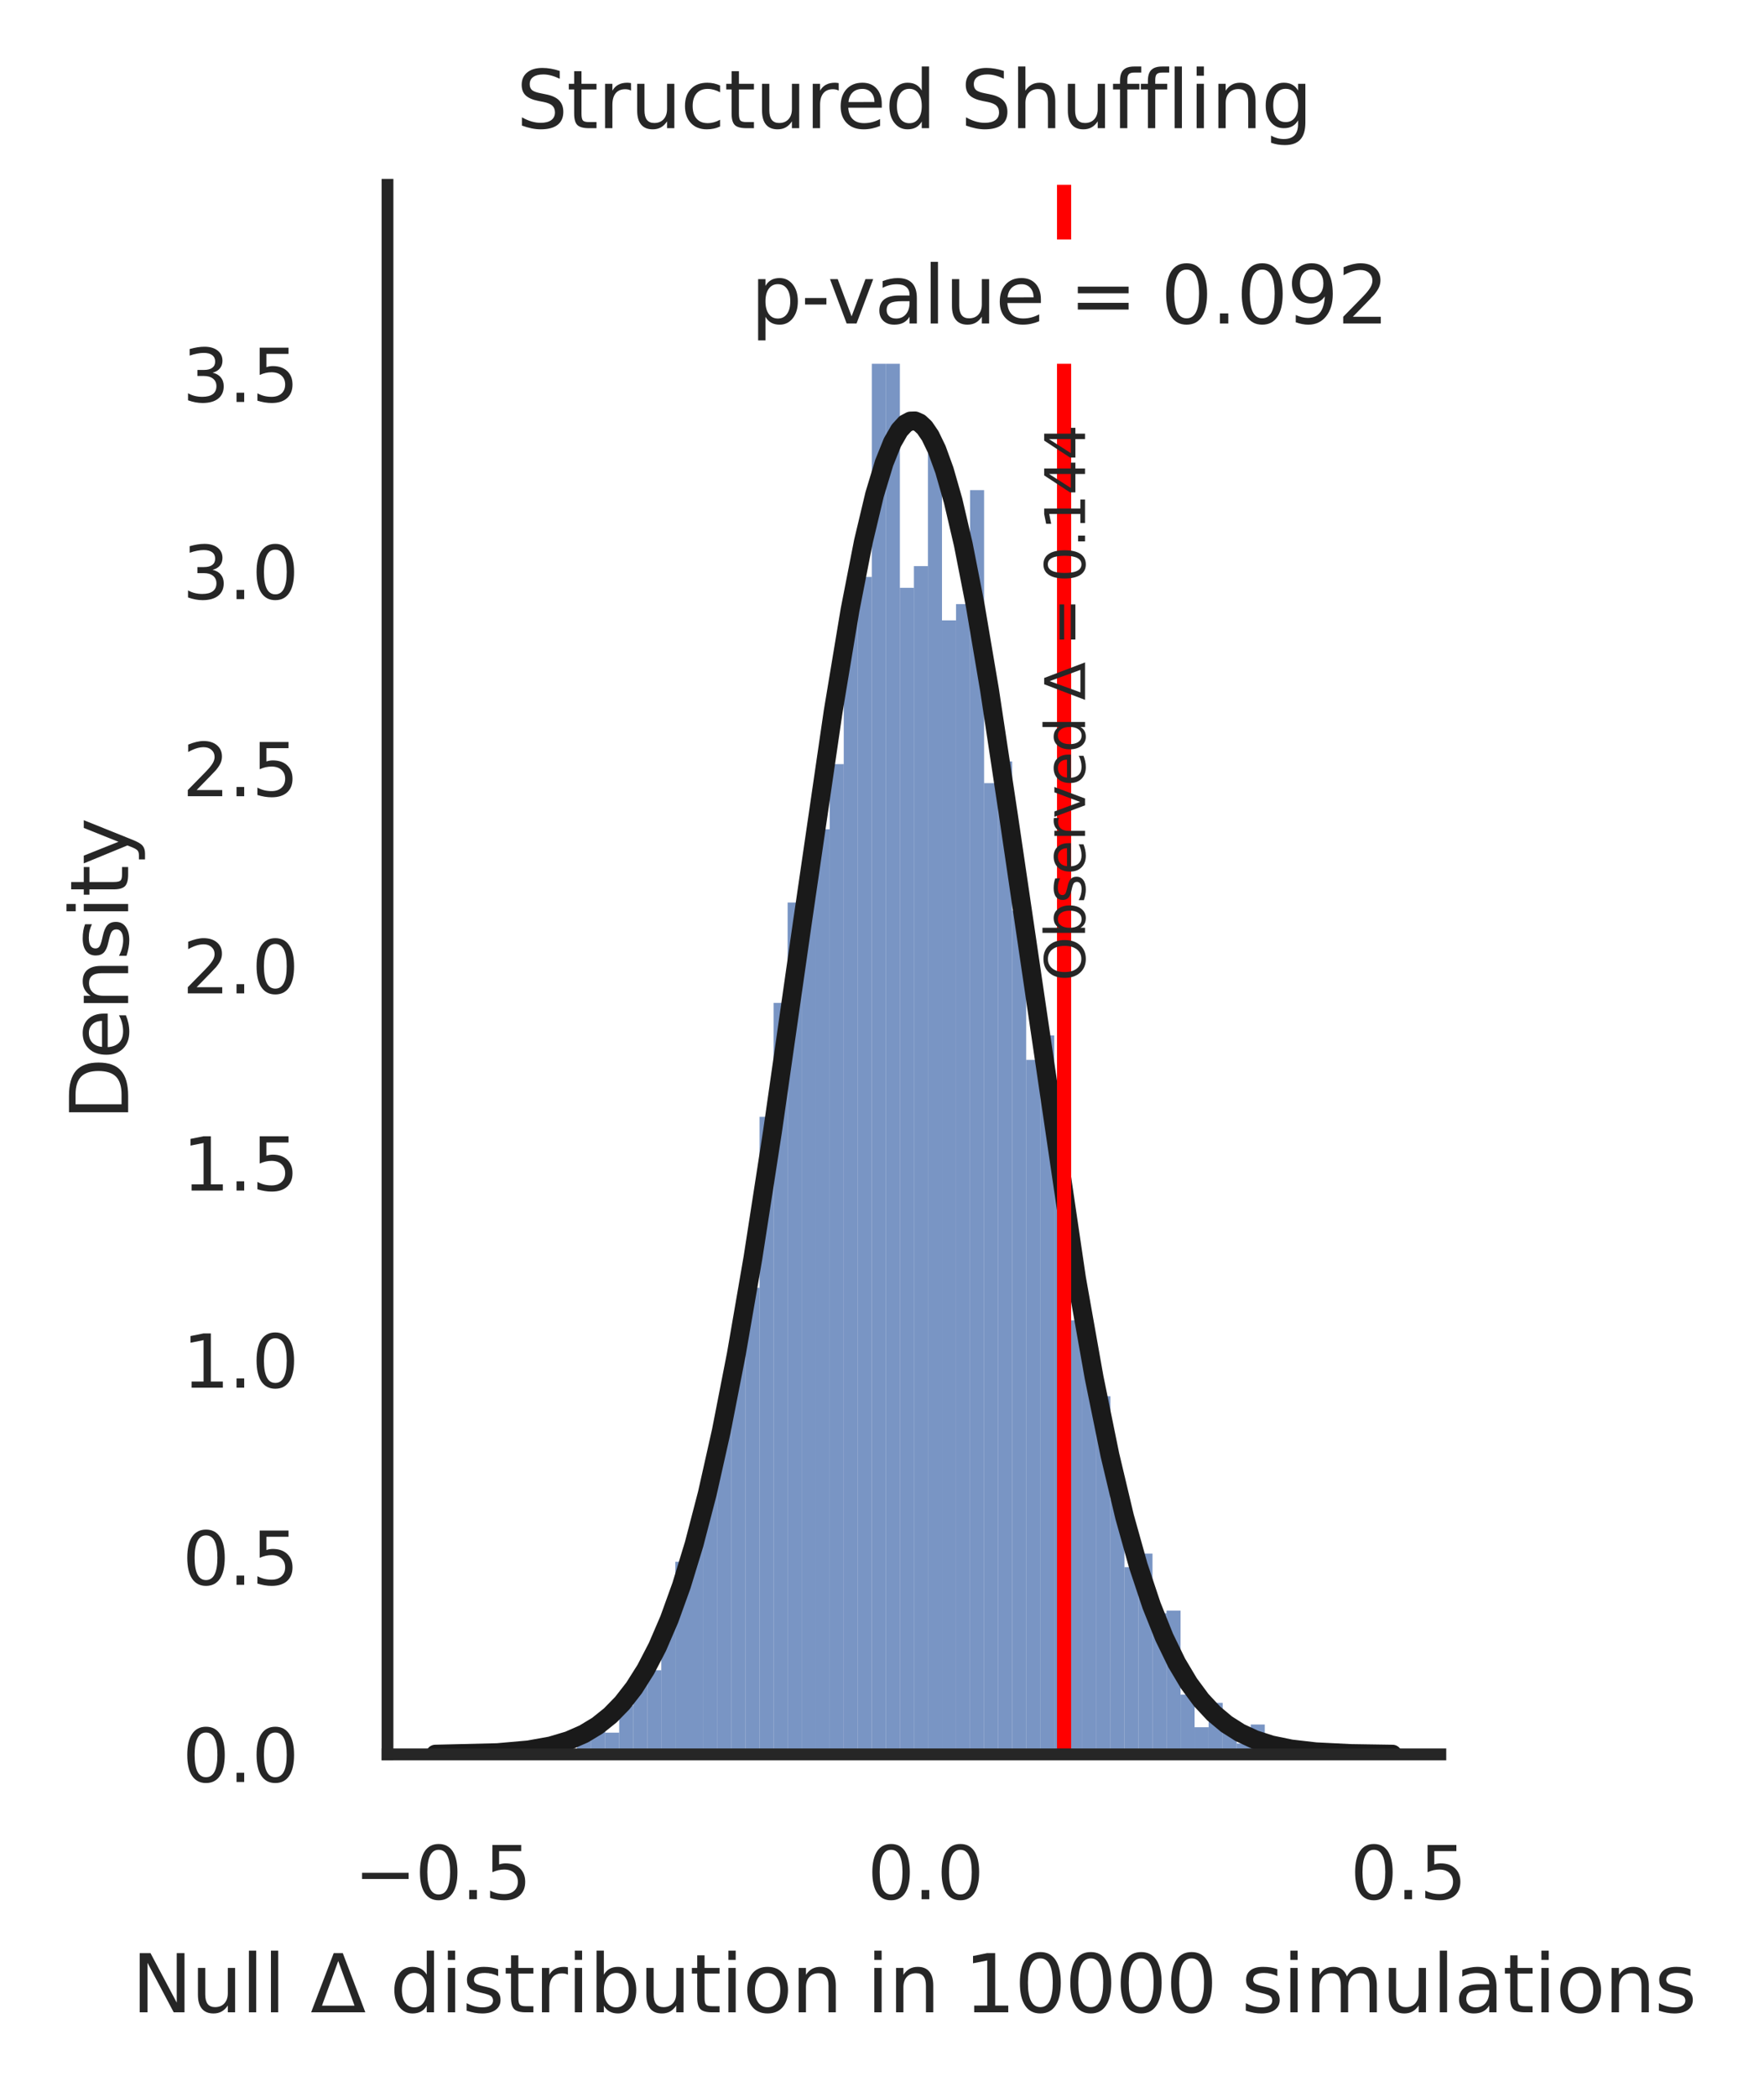<?xml version="1.0" encoding="utf-8" standalone="no"?>
<!DOCTYPE svg PUBLIC "-//W3C//DTD SVG 1.1//EN"
  "http://www.w3.org/Graphics/SVG/1.1/DTD/svg11.dtd">
<svg xmlns:xlink="http://www.w3.org/1999/xlink" width="186.983pt" height="222.184pt" viewBox="0 0 186.983 222.184" xmlns="http://www.w3.org/2000/svg" version="1.1">
 <defs>
  <style type="text/css">*{stroke-linejoin: round; stroke-linecap: butt}</style>
 </defs>
 <g id="figure_1">
  <g id="patch_1">
   <path d="M 0 222.184 
L 186.983 222.184 
L 186.983 0 
L 0 0 
z
" style="fill: #ffffff"/>
  </g>
  <g id="axes_1">
   <g id="patch_2">
    <path d="M 41.075 185.903 
L 152.675 185.903 
L 152.675 19.583 
L 41.075 19.583 
z
" style="fill: #ffffff"/>
   </g>
   <g id="matplotlib.axis_1">
    <g id="xtick_1">
     <g id="text_1">
      <!-- −0.5 -->
      <g style="fill: #262626" transform="translate(37.544 201.253)scale(0.077 -0.077)">
       <defs>
        <path id="DejaVuSans-2212" d="M 678 2272 
L 4684 2272 
L 4684 1741 
L 678 1741 
L 678 2272 
z
" transform="scale(0.016)"/>
        <path id="DejaVuSans-30" d="M 2034 4250 
Q 1547 4250 1301 3770 
Q 1056 3291 1056 2328 
Q 1056 1369 1301 889 
Q 1547 409 2034 409 
Q 2525 409 2770 889 
Q 3016 1369 3016 2328 
Q 3016 3291 2770 3770 
Q 2525 4250 2034 4250 
z
M 2034 4750 
Q 2819 4750 3233 4129 
Q 3647 3509 3647 2328 
Q 3647 1150 3233 529 
Q 2819 -91 2034 -91 
Q 1250 -91 836 529 
Q 422 1150 422 2328 
Q 422 3509 836 4129 
Q 1250 4750 2034 4750 
z
" transform="scale(0.016)"/>
        <path id="DejaVuSans-2e" d="M 684 794 
L 1344 794 
L 1344 0 
L 684 0 
L 684 794 
z
" transform="scale(0.016)"/>
        <path id="DejaVuSans-35" d="M 691 4666 
L 3169 4666 
L 3169 4134 
L 1269 4134 
L 1269 2991 
Q 1406 3038 1543 3061 
Q 1681 3084 1819 3084 
Q 2600 3084 3056 2656 
Q 3513 2228 3513 1497 
Q 3513 744 3044 326 
Q 2575 -91 1722 -91 
Q 1428 -91 1123 -41 
Q 819 9 494 109 
L 494 744 
Q 775 591 1075 516 
Q 1375 441 1709 441 
Q 2250 441 2565 725 
Q 2881 1009 2881 1497 
Q 2881 1984 2565 2268 
Q 2250 2553 1709 2553 
Q 1456 2553 1204 2497 
Q 953 2441 691 2322 
L 691 4666 
z
" transform="scale(0.016)"/>
       </defs>
       <use xlink:href="#DejaVuSans-2212"/>
       <use xlink:href="#DejaVuSans-30" x="83.789"/>
       <use xlink:href="#DejaVuSans-2e" x="147.412"/>
       <use xlink:href="#DejaVuSans-35" x="179.199"/>
      </g>
     </g>
    </g>
    <g id="xtick_2">
     <g id="text_2">
      <!-- 0.0 -->
      <g style="fill: #262626" transform="translate(91.947 201.253)scale(0.077 -0.077)">
       <use xlink:href="#DejaVuSans-30"/>
       <use xlink:href="#DejaVuSans-2e" x="63.623"/>
       <use xlink:href="#DejaVuSans-30" x="95.41"/>
      </g>
     </g>
    </g>
    <g id="xtick_3">
     <g id="text_3">
      <!-- 0.5 -->
      <g style="fill: #262626" transform="translate(143.124 201.253)scale(0.077 -0.077)">
       <use xlink:href="#DejaVuSans-30"/>
       <use xlink:href="#DejaVuSans-2e" x="63.623"/>
       <use xlink:href="#DejaVuSans-35" x="95.41"/>
      </g>
     </g>
    </g>
    <g id="text_4">
     <!-- Null $\Delta$ distribution in 10000 simulations -->
     <g style="fill: #262626" transform="translate(13.967 213.238)scale(0.084 -0.084)">
      <defs>
       <path id="DejaVuSans-4e" d="M 628 4666 
L 1478 4666 
L 3547 763 
L 3547 4666 
L 4159 4666 
L 4159 0 
L 3309 0 
L 1241 3903 
L 1241 0 
L 628 0 
L 628 4666 
z
" transform="scale(0.016)"/>
       <path id="DejaVuSans-75" d="M 544 1381 
L 544 3500 
L 1119 3500 
L 1119 1403 
Q 1119 906 1312 657 
Q 1506 409 1894 409 
Q 2359 409 2629 706 
Q 2900 1003 2900 1516 
L 2900 3500 
L 3475 3500 
L 3475 0 
L 2900 0 
L 2900 538 
Q 2691 219 2414 64 
Q 2138 -91 1772 -91 
Q 1169 -91 856 284 
Q 544 659 544 1381 
z
M 1991 3584 
L 1991 3584 
z
" transform="scale(0.016)"/>
       <path id="DejaVuSans-6c" d="M 603 4863 
L 1178 4863 
L 1178 0 
L 603 0 
L 603 4863 
z
" transform="scale(0.016)"/>
       <path id="DejaVuSans-20" transform="scale(0.016)"/>
       <path id="DejaVuSans-394" d="M 2188 4044 
L 906 525 
L 3472 525 
L 2188 4044 
z
M 50 0 
L 1831 4666 
L 2547 4666 
L 4325 0 
L 50 0 
z
" transform="scale(0.016)"/>
       <path id="DejaVuSans-64" d="M 2906 2969 
L 2906 4863 
L 3481 4863 
L 3481 0 
L 2906 0 
L 2906 525 
Q 2725 213 2448 61 
Q 2172 -91 1784 -91 
Q 1150 -91 751 415 
Q 353 922 353 1747 
Q 353 2572 751 3078 
Q 1150 3584 1784 3584 
Q 2172 3584 2448 3432 
Q 2725 3281 2906 2969 
z
M 947 1747 
Q 947 1113 1208 752 
Q 1469 391 1925 391 
Q 2381 391 2643 752 
Q 2906 1113 2906 1747 
Q 2906 2381 2643 2742 
Q 2381 3103 1925 3103 
Q 1469 3103 1208 2742 
Q 947 2381 947 1747 
z
" transform="scale(0.016)"/>
       <path id="DejaVuSans-69" d="M 603 3500 
L 1178 3500 
L 1178 0 
L 603 0 
L 603 3500 
z
M 603 4863 
L 1178 4863 
L 1178 4134 
L 603 4134 
L 603 4863 
z
" transform="scale(0.016)"/>
       <path id="DejaVuSans-73" d="M 2834 3397 
L 2834 2853 
Q 2591 2978 2328 3040 
Q 2066 3103 1784 3103 
Q 1356 3103 1142 2972 
Q 928 2841 928 2578 
Q 928 2378 1081 2264 
Q 1234 2150 1697 2047 
L 1894 2003 
Q 2506 1872 2764 1633 
Q 3022 1394 3022 966 
Q 3022 478 2636 193 
Q 2250 -91 1575 -91 
Q 1294 -91 989 -36 
Q 684 19 347 128 
L 347 722 
Q 666 556 975 473 
Q 1284 391 1588 391 
Q 1994 391 2212 530 
Q 2431 669 2431 922 
Q 2431 1156 2273 1281 
Q 2116 1406 1581 1522 
L 1381 1569 
Q 847 1681 609 1914 
Q 372 2147 372 2553 
Q 372 3047 722 3315 
Q 1072 3584 1716 3584 
Q 2034 3584 2315 3537 
Q 2597 3491 2834 3397 
z
" transform="scale(0.016)"/>
       <path id="DejaVuSans-74" d="M 1172 4494 
L 1172 3500 
L 2356 3500 
L 2356 3053 
L 1172 3053 
L 1172 1153 
Q 1172 725 1289 603 
Q 1406 481 1766 481 
L 2356 481 
L 2356 0 
L 1766 0 
Q 1100 0 847 248 
Q 594 497 594 1153 
L 594 3053 
L 172 3053 
L 172 3500 
L 594 3500 
L 594 4494 
L 1172 4494 
z
" transform="scale(0.016)"/>
       <path id="DejaVuSans-72" d="M 2631 2963 
Q 2534 3019 2420 3045 
Q 2306 3072 2169 3072 
Q 1681 3072 1420 2755 
Q 1159 2438 1159 1844 
L 1159 0 
L 581 0 
L 581 3500 
L 1159 3500 
L 1159 2956 
Q 1341 3275 1631 3429 
Q 1922 3584 2338 3584 
Q 2397 3584 2469 3576 
Q 2541 3569 2628 3553 
L 2631 2963 
z
" transform="scale(0.016)"/>
       <path id="DejaVuSans-62" d="M 3116 1747 
Q 3116 2381 2855 2742 
Q 2594 3103 2138 3103 
Q 1681 3103 1420 2742 
Q 1159 2381 1159 1747 
Q 1159 1113 1420 752 
Q 1681 391 2138 391 
Q 2594 391 2855 752 
Q 3116 1113 3116 1747 
z
M 1159 2969 
Q 1341 3281 1617 3432 
Q 1894 3584 2278 3584 
Q 2916 3584 3314 3078 
Q 3713 2572 3713 1747 
Q 3713 922 3314 415 
Q 2916 -91 2278 -91 
Q 1894 -91 1617 61 
Q 1341 213 1159 525 
L 1159 0 
L 581 0 
L 581 4863 
L 1159 4863 
L 1159 2969 
z
" transform="scale(0.016)"/>
       <path id="DejaVuSans-6f" d="M 1959 3097 
Q 1497 3097 1228 2736 
Q 959 2375 959 1747 
Q 959 1119 1226 758 
Q 1494 397 1959 397 
Q 2419 397 2687 759 
Q 2956 1122 2956 1747 
Q 2956 2369 2687 2733 
Q 2419 3097 1959 3097 
z
M 1959 3584 
Q 2709 3584 3137 3096 
Q 3566 2609 3566 1747 
Q 3566 888 3137 398 
Q 2709 -91 1959 -91 
Q 1206 -91 779 398 
Q 353 888 353 1747 
Q 353 2609 779 3096 
Q 1206 3584 1959 3584 
z
" transform="scale(0.016)"/>
       <path id="DejaVuSans-6e" d="M 3513 2113 
L 3513 0 
L 2938 0 
L 2938 2094 
Q 2938 2591 2744 2837 
Q 2550 3084 2163 3084 
Q 1697 3084 1428 2787 
Q 1159 2491 1159 1978 
L 1159 0 
L 581 0 
L 581 3500 
L 1159 3500 
L 1159 2956 
Q 1366 3272 1645 3428 
Q 1925 3584 2291 3584 
Q 2894 3584 3203 3211 
Q 3513 2838 3513 2113 
z
" transform="scale(0.016)"/>
       <path id="DejaVuSans-31" d="M 794 531 
L 1825 531 
L 1825 4091 
L 703 3866 
L 703 4441 
L 1819 4666 
L 2450 4666 
L 2450 531 
L 3481 531 
L 3481 0 
L 794 0 
L 794 531 
z
" transform="scale(0.016)"/>
       <path id="DejaVuSans-6d" d="M 3328 2828 
Q 3544 3216 3844 3400 
Q 4144 3584 4550 3584 
Q 5097 3584 5394 3201 
Q 5691 2819 5691 2113 
L 5691 0 
L 5113 0 
L 5113 2094 
Q 5113 2597 4934 2840 
Q 4756 3084 4391 3084 
Q 3944 3084 3684 2787 
Q 3425 2491 3425 1978 
L 3425 0 
L 2847 0 
L 2847 2094 
Q 2847 2600 2669 2842 
Q 2491 3084 2119 3084 
Q 1678 3084 1418 2786 
Q 1159 2488 1159 1978 
L 1159 0 
L 581 0 
L 581 3500 
L 1159 3500 
L 1159 2956 
Q 1356 3278 1631 3431 
Q 1906 3584 2284 3584 
Q 2666 3584 2933 3390 
Q 3200 3197 3328 2828 
z
" transform="scale(0.016)"/>
       <path id="DejaVuSans-61" d="M 2194 1759 
Q 1497 1759 1228 1600 
Q 959 1441 959 1056 
Q 959 750 1161 570 
Q 1363 391 1709 391 
Q 2188 391 2477 730 
Q 2766 1069 2766 1631 
L 2766 1759 
L 2194 1759 
z
M 3341 1997 
L 3341 0 
L 2766 0 
L 2766 531 
Q 2569 213 2275 61 
Q 1981 -91 1556 -91 
Q 1019 -91 701 211 
Q 384 513 384 1019 
Q 384 1609 779 1909 
Q 1175 2209 1959 2209 
L 2766 2209 
L 2766 2266 
Q 2766 2663 2505 2880 
Q 2244 3097 1772 3097 
Q 1472 3097 1187 3025 
Q 903 2953 641 2809 
L 641 3341 
Q 956 3463 1253 3523 
Q 1550 3584 1831 3584 
Q 2591 3584 2966 3190 
Q 3341 2797 3341 1997 
z
" transform="scale(0.016)"/>
      </defs>
      <use xlink:href="#DejaVuSans-4e" transform="translate(0 0.016)"/>
      <use xlink:href="#DejaVuSans-75" transform="translate(74.805 0.016)"/>
      <use xlink:href="#DejaVuSans-6c" transform="translate(138.184 0.016)"/>
      <use xlink:href="#DejaVuSans-6c" transform="translate(165.967 0.016)"/>
      <use xlink:href="#DejaVuSans-20" transform="translate(193.75 0.016)"/>
      <use xlink:href="#DejaVuSans-394" transform="translate(225.537 0.016)"/>
      <use xlink:href="#DejaVuSans-20" transform="translate(293.945 0.016)"/>
      <use xlink:href="#DejaVuSans-64" transform="translate(325.732 0.016)"/>
      <use xlink:href="#DejaVuSans-69" transform="translate(389.209 0.016)"/>
      <use xlink:href="#DejaVuSans-73" transform="translate(416.992 0.016)"/>
      <use xlink:href="#DejaVuSans-74" transform="translate(469.092 0.016)"/>
      <use xlink:href="#DejaVuSans-72" transform="translate(508.301 0.016)"/>
      <use xlink:href="#DejaVuSans-69" transform="translate(549.414 0.016)"/>
      <use xlink:href="#DejaVuSans-62" transform="translate(577.197 0.016)"/>
      <use xlink:href="#DejaVuSans-75" transform="translate(640.674 0.016)"/>
      <use xlink:href="#DejaVuSans-74" transform="translate(704.053 0.016)"/>
      <use xlink:href="#DejaVuSans-69" transform="translate(743.262 0.016)"/>
      <use xlink:href="#DejaVuSans-6f" transform="translate(771.045 0.016)"/>
      <use xlink:href="#DejaVuSans-6e" transform="translate(832.227 0.016)"/>
      <use xlink:href="#DejaVuSans-20" transform="translate(895.605 0.016)"/>
      <use xlink:href="#DejaVuSans-69" transform="translate(927.393 0.016)"/>
      <use xlink:href="#DejaVuSans-6e" transform="translate(955.176 0.016)"/>
      <use xlink:href="#DejaVuSans-20" transform="translate(1018.555 0.016)"/>
      <use xlink:href="#DejaVuSans-31" transform="translate(1050.342 0.016)"/>
      <use xlink:href="#DejaVuSans-30" transform="translate(1113.965 0.016)"/>
      <use xlink:href="#DejaVuSans-30" transform="translate(1177.588 0.016)"/>
      <use xlink:href="#DejaVuSans-30" transform="translate(1241.211 0.016)"/>
      <use xlink:href="#DejaVuSans-30" transform="translate(1304.834 0.016)"/>
      <use xlink:href="#DejaVuSans-20" transform="translate(1368.457 0.016)"/>
      <use xlink:href="#DejaVuSans-73" transform="translate(1400.244 0.016)"/>
      <use xlink:href="#DejaVuSans-69" transform="translate(1452.344 0.016)"/>
      <use xlink:href="#DejaVuSans-6d" transform="translate(1480.127 0.016)"/>
      <use xlink:href="#DejaVuSans-75" transform="translate(1577.539 0.016)"/>
      <use xlink:href="#DejaVuSans-6c" transform="translate(1640.918 0.016)"/>
      <use xlink:href="#DejaVuSans-61" transform="translate(1668.701 0.016)"/>
      <use xlink:href="#DejaVuSans-74" transform="translate(1729.98 0.016)"/>
      <use xlink:href="#DejaVuSans-69" transform="translate(1769.189 0.016)"/>
      <use xlink:href="#DejaVuSans-6f" transform="translate(1796.973 0.016)"/>
      <use xlink:href="#DejaVuSans-6e" transform="translate(1858.154 0.016)"/>
      <use xlink:href="#DejaVuSans-73" transform="translate(1921.533 0.016)"/>
     </g>
    </g>
   </g>
   <g id="matplotlib.axis_2">
    <g id="ytick_1">
     <g id="text_5">
      <!-- 0.0 -->
      <g style="fill: #262626" transform="translate(19.33 188.828)scale(0.077 -0.077)">
       <use xlink:href="#DejaVuSans-30"/>
       <use xlink:href="#DejaVuSans-2e" x="63.623"/>
       <use xlink:href="#DejaVuSans-30" x="95.41"/>
      </g>
     </g>
    </g>
    <g id="ytick_2">
     <g id="text_6">
      <!-- 0.5 -->
      <g style="fill: #262626" transform="translate(19.33 167.937)scale(0.077 -0.077)">
       <use xlink:href="#DejaVuSans-30"/>
       <use xlink:href="#DejaVuSans-2e" x="63.623"/>
       <use xlink:href="#DejaVuSans-35" x="95.41"/>
      </g>
     </g>
    </g>
    <g id="ytick_3">
     <g id="text_7">
      <!-- 1.0 -->
      <g style="fill: #262626" transform="translate(19.33 147.047)scale(0.077 -0.077)">
       <use xlink:href="#DejaVuSans-31"/>
       <use xlink:href="#DejaVuSans-2e" x="63.623"/>
       <use xlink:href="#DejaVuSans-30" x="95.41"/>
      </g>
     </g>
    </g>
    <g id="ytick_4">
     <g id="text_8">
      <!-- 1.5 -->
      <g style="fill: #262626" transform="translate(19.33 126.156)scale(0.077 -0.077)">
       <use xlink:href="#DejaVuSans-31"/>
       <use xlink:href="#DejaVuSans-2e" x="63.623"/>
       <use xlink:href="#DejaVuSans-35" x="95.41"/>
      </g>
     </g>
    </g>
    <g id="ytick_5">
     <g id="text_9">
      <!-- 2.0 -->
      <g style="fill: #262626" transform="translate(19.33 105.265)scale(0.077 -0.077)">
       <defs>
        <path id="DejaVuSans-32" d="M 1228 531 
L 3431 531 
L 3431 0 
L 469 0 
L 469 531 
Q 828 903 1448 1529 
Q 2069 2156 2228 2338 
Q 2531 2678 2651 2914 
Q 2772 3150 2772 3378 
Q 2772 3750 2511 3984 
Q 2250 4219 1831 4219 
Q 1534 4219 1204 4116 
Q 875 4013 500 3803 
L 500 4441 
Q 881 4594 1212 4672 
Q 1544 4750 1819 4750 
Q 2544 4750 2975 4387 
Q 3406 4025 3406 3419 
Q 3406 3131 3298 2873 
Q 3191 2616 2906 2266 
Q 2828 2175 2409 1742 
Q 1991 1309 1228 531 
z
" transform="scale(0.016)"/>
       </defs>
       <use xlink:href="#DejaVuSans-32"/>
       <use xlink:href="#DejaVuSans-2e" x="63.623"/>
       <use xlink:href="#DejaVuSans-30" x="95.41"/>
      </g>
     </g>
    </g>
    <g id="ytick_6">
     <g id="text_10">
      <!-- 2.5 -->
      <g style="fill: #262626" transform="translate(19.33 84.374)scale(0.077 -0.077)">
       <use xlink:href="#DejaVuSans-32"/>
       <use xlink:href="#DejaVuSans-2e" x="63.623"/>
       <use xlink:href="#DejaVuSans-35" x="95.41"/>
      </g>
     </g>
    </g>
    <g id="ytick_7">
     <g id="text_11">
      <!-- 3.0 -->
      <g style="fill: #262626" transform="translate(19.33 63.483)scale(0.077 -0.077)">
       <defs>
        <path id="DejaVuSans-33" d="M 2597 2516 
Q 3050 2419 3304 2112 
Q 3559 1806 3559 1356 
Q 3559 666 3084 287 
Q 2609 -91 1734 -91 
Q 1441 -91 1130 -33 
Q 819 25 488 141 
L 488 750 
Q 750 597 1062 519 
Q 1375 441 1716 441 
Q 2309 441 2620 675 
Q 2931 909 2931 1356 
Q 2931 1769 2642 2001 
Q 2353 2234 1838 2234 
L 1294 2234 
L 1294 2753 
L 1863 2753 
Q 2328 2753 2575 2939 
Q 2822 3125 2822 3475 
Q 2822 3834 2567 4026 
Q 2313 4219 1838 4219 
Q 1578 4219 1281 4162 
Q 984 4106 628 3988 
L 628 4550 
Q 988 4650 1302 4700 
Q 1616 4750 1894 4750 
Q 2613 4750 3031 4423 
Q 3450 4097 3450 3541 
Q 3450 3153 3228 2886 
Q 3006 2619 2597 2516 
z
" transform="scale(0.016)"/>
       </defs>
       <use xlink:href="#DejaVuSans-33"/>
       <use xlink:href="#DejaVuSans-2e" x="63.623"/>
       <use xlink:href="#DejaVuSans-30" x="95.41"/>
      </g>
     </g>
    </g>
    <g id="ytick_8">
     <g id="text_12">
      <!-- 3.5 -->
      <g style="fill: #262626" transform="translate(19.33 42.593)scale(0.077 -0.077)">
       <use xlink:href="#DejaVuSans-33"/>
       <use xlink:href="#DejaVuSans-2e" x="63.623"/>
       <use xlink:href="#DejaVuSans-35" x="95.41"/>
      </g>
     </g>
    </g>
    <g id="text_13">
     <!-- Density -->
     <g style="fill: #262626" transform="translate(13.583 118.71)rotate(-90)scale(0.084 -0.084)">
      <defs>
       <path id="DejaVuSans-44" d="M 1259 4147 
L 1259 519 
L 2022 519 
Q 2988 519 3436 956 
Q 3884 1394 3884 2338 
Q 3884 3275 3436 3711 
Q 2988 4147 2022 4147 
L 1259 4147 
z
M 628 4666 
L 1925 4666 
Q 3281 4666 3915 4102 
Q 4550 3538 4550 2338 
Q 4550 1131 3912 565 
Q 3275 0 1925 0 
L 628 0 
L 628 4666 
z
" transform="scale(0.016)"/>
       <path id="DejaVuSans-65" d="M 3597 1894 
L 3597 1613 
L 953 1613 
Q 991 1019 1311 708 
Q 1631 397 2203 397 
Q 2534 397 2845 478 
Q 3156 559 3463 722 
L 3463 178 
Q 3153 47 2828 -22 
Q 2503 -91 2169 -91 
Q 1331 -91 842 396 
Q 353 884 353 1716 
Q 353 2575 817 3079 
Q 1281 3584 2069 3584 
Q 2775 3584 3186 3129 
Q 3597 2675 3597 1894 
z
M 3022 2063 
Q 3016 2534 2758 2815 
Q 2500 3097 2075 3097 
Q 1594 3097 1305 2825 
Q 1016 2553 972 2059 
L 3022 2063 
z
" transform="scale(0.016)"/>
       <path id="DejaVuSans-79" d="M 2059 -325 
Q 1816 -950 1584 -1140 
Q 1353 -1331 966 -1331 
L 506 -1331 
L 506 -850 
L 844 -850 
Q 1081 -850 1212 -737 
Q 1344 -625 1503 -206 
L 1606 56 
L 191 3500 
L 800 3500 
L 1894 763 
L 2988 3500 
L 3597 3500 
L 2059 -325 
z
" transform="scale(0.016)"/>
      </defs>
      <use xlink:href="#DejaVuSans-44"/>
      <use xlink:href="#DejaVuSans-65" x="77.002"/>
      <use xlink:href="#DejaVuSans-6e" x="138.525"/>
      <use xlink:href="#DejaVuSans-73" x="201.904"/>
      <use xlink:href="#DejaVuSans-69" x="254.004"/>
      <use xlink:href="#DejaVuSans-74" x="281.787"/>
      <use xlink:href="#DejaVuSans-79" x="320.996"/>
     </g>
    </g>
   </g>
   <g id="patch_3">
    <path d="M 50.759 185.903 
L 52.247 185.903 
L 52.247 185.615 
L 50.759 185.615 
z
" clip-path="url(#p24c0c7c36e)" style="fill: #4c72b0; fill-opacity: 0.75"/>
   </g>
   <g id="patch_4">
    <path d="M 52.247 185.903 
L 53.735 185.903 
L 53.735 185.903 
L 52.247 185.903 
z
" clip-path="url(#p24c0c7c36e)" style="fill: #4c72b0; fill-opacity: 0.75"/>
   </g>
   <g id="patch_5">
    <path d="M 53.735 185.903 
L 55.222 185.903 
L 55.222 185.328 
L 53.735 185.328 
z
" clip-path="url(#p24c0c7c36e)" style="fill: #4c72b0; fill-opacity: 0.75"/>
   </g>
   <g id="patch_6">
    <path d="M 55.222 185.903 
L 56.71 185.903 
L 56.71 185.615 
L 55.222 185.615 
z
" clip-path="url(#p24c0c7c36e)" style="fill: #4c72b0; fill-opacity: 0.75"/>
   </g>
   <g id="patch_7">
    <path d="M 56.71 185.903 
L 58.197 185.903 
L 58.197 185.328 
L 56.71 185.328 
z
" clip-path="url(#p24c0c7c36e)" style="fill: #4c72b0; fill-opacity: 0.75"/>
   </g>
   <g id="patch_8">
    <path d="M 58.197 185.903 
L 59.685 185.903 
L 59.685 185.328 
L 58.197 185.328 
z
" clip-path="url(#p24c0c7c36e)" style="fill: #4c72b0; fill-opacity: 0.75"/>
   </g>
   <g id="patch_9">
    <path d="M 59.685 185.903 
L 61.173 185.903 
L 61.173 185.328 
L 59.685 185.328 
z
" clip-path="url(#p24c0c7c36e)" style="fill: #4c72b0; fill-opacity: 0.75"/>
   </g>
   <g id="patch_10">
    <path d="M 61.173 185.903 
L 62.66 185.903 
L 62.66 184.178 
L 61.173 184.178 
z
" clip-path="url(#p24c0c7c36e)" style="fill: #4c72b0; fill-opacity: 0.75"/>
   </g>
   <g id="patch_11">
    <path d="M 62.66 185.903 
L 64.148 185.903 
L 64.148 182.74 
L 62.66 182.74 
z
" clip-path="url(#p24c0c7c36e)" style="fill: #4c72b0; fill-opacity: 0.75"/>
   </g>
   <g id="patch_12">
    <path d="M 64.148 185.903 
L 65.635 185.903 
L 65.635 183.603 
L 64.148 183.603 
z
" clip-path="url(#p24c0c7c36e)" style="fill: #4c72b0; fill-opacity: 0.75"/>
   </g>
   <g id="patch_13">
    <path d="M 65.635 185.903 
L 67.123 185.903 
L 67.123 180.728 
L 65.635 180.728 
z
" clip-path="url(#p24c0c7c36e)" style="fill: #4c72b0; fill-opacity: 0.75"/>
   </g>
   <g id="patch_14">
    <path d="M 67.123 185.903 
L 68.611 185.903 
L 68.611 177.853 
L 67.123 177.853 
z
" clip-path="url(#p24c0c7c36e)" style="fill: #4c72b0; fill-opacity: 0.75"/>
   </g>
   <g id="patch_15">
    <path d="M 68.611 185.903 
L 70.098 185.903 
L 70.098 176.991 
L 68.611 176.991 
z
" clip-path="url(#p24c0c7c36e)" style="fill: #4c72b0; fill-opacity: 0.75"/>
   </g>
   <g id="patch_16">
    <path d="M 70.098 185.903 
L 71.586 185.903 
L 71.586 171.241 
L 70.098 171.241 
z
" clip-path="url(#p24c0c7c36e)" style="fill: #4c72b0; fill-opacity: 0.75"/>
   </g>
   <g id="patch_17">
    <path d="M 71.586 185.903 
L 73.073 185.903 
L 73.073 165.492 
L 71.586 165.492 
z
" clip-path="url(#p24c0c7c36e)" style="fill: #4c72b0; fill-opacity: 0.75"/>
   </g>
   <g id="patch_18">
    <path d="M 73.073 185.903 
L 74.561 185.903 
L 74.561 162.33 
L 73.073 162.33 
z
" clip-path="url(#p24c0c7c36e)" style="fill: #4c72b0; fill-opacity: 0.75"/>
   </g>
   <g id="patch_19">
    <path d="M 74.561 185.903 
L 76.049 185.903 
L 76.049 158.017 
L 74.561 158.017 
z
" clip-path="url(#p24c0c7c36e)" style="fill: #4c72b0; fill-opacity: 0.75"/>
   </g>
   <g id="patch_20">
    <path d="M 76.049 185.903 
L 77.536 185.903 
L 77.536 148.818 
L 76.049 148.818 
z
" clip-path="url(#p24c0c7c36e)" style="fill: #4c72b0; fill-opacity: 0.75"/>
   </g>
   <g id="patch_21">
    <path d="M 77.536 185.903 
L 79.024 185.903 
L 79.024 142.206 
L 77.536 142.206 
z
" clip-path="url(#p24c0c7c36e)" style="fill: #4c72b0; fill-opacity: 0.75"/>
   </g>
   <g id="patch_22">
    <path d="M 79.024 185.903 
L 80.511 185.903 
L 80.511 136.457 
L 79.024 136.457 
z
" clip-path="url(#p24c0c7c36e)" style="fill: #4c72b0; fill-opacity: 0.75"/>
   </g>
   <g id="patch_23">
    <path d="M 80.511 185.903 
L 81.999 185.903 
L 81.999 118.346 
L 80.511 118.346 
z
" clip-path="url(#p24c0c7c36e)" style="fill: #4c72b0; fill-opacity: 0.75"/>
   </g>
   <g id="patch_24">
    <path d="M 81.999 185.903 
L 83.487 185.903 
L 83.487 106.271 
L 81.999 106.271 
z
" clip-path="url(#p24c0c7c36e)" style="fill: #4c72b0; fill-opacity: 0.75"/>
   </g>
   <g id="patch_25">
    <path d="M 83.487 185.903 
L 84.974 185.903 
L 84.974 95.635 
L 83.487 95.635 
z
" clip-path="url(#p24c0c7c36e)" style="fill: #4c72b0; fill-opacity: 0.75"/>
   </g>
   <g id="patch_26">
    <path d="M 84.974 185.903 
L 86.462 185.903 
L 86.462 93.048 
L 84.974 93.048 
z
" clip-path="url(#p24c0c7c36e)" style="fill: #4c72b0; fill-opacity: 0.75"/>
   </g>
   <g id="patch_27">
    <path d="M 86.462 185.903 
L 87.949 185.903 
L 87.949 87.873 
L 86.462 87.873 
z
" clip-path="url(#p24c0c7c36e)" style="fill: #4c72b0; fill-opacity: 0.75"/>
   </g>
   <g id="patch_28">
    <path d="M 87.949 185.903 
L 89.437 185.903 
L 89.437 80.973 
L 87.949 80.973 
z
" clip-path="url(#p24c0c7c36e)" style="fill: #4c72b0; fill-opacity: 0.75"/>
   </g>
   <g id="patch_29">
    <path d="M 89.437 185.903 
L 90.925 185.903 
L 90.925 63.437 
L 89.437 63.437 
z
" clip-path="url(#p24c0c7c36e)" style="fill: #4c72b0; fill-opacity: 0.75"/>
   </g>
   <g id="patch_30">
    <path d="M 90.925 185.903 
L 92.412 185.903 
L 92.412 61.138 
L 90.925 61.138 
z
" clip-path="url(#p24c0c7c36e)" style="fill: #4c72b0; fill-opacity: 0.75"/>
   </g>
   <g id="patch_31">
    <path d="M 92.412 185.903 
L 93.9 185.903 
L 93.9 27.503 
L 92.412 27.503 
z
" clip-path="url(#p24c0c7c36e)" style="fill: #4c72b0; fill-opacity: 0.75"/>
   </g>
   <g id="patch_32">
    <path d="M 93.9 185.903 
L 95.387 185.903 
L 95.387 30.09 
L 93.9 30.09 
z
" clip-path="url(#p24c0c7c36e)" style="fill: #4c72b0; fill-opacity: 0.75"/>
   </g>
   <g id="patch_33">
    <path d="M 95.387 185.903 
L 96.875 185.903 
L 96.875 62.287 
L 95.387 62.287 
z
" clip-path="url(#p24c0c7c36e)" style="fill: #4c72b0; fill-opacity: 0.75"/>
   </g>
   <g id="patch_34">
    <path d="M 96.875 185.903 
L 98.363 185.903 
L 98.363 59.988 
L 96.875 59.988 
z
" clip-path="url(#p24c0c7c36e)" style="fill: #4c72b0; fill-opacity: 0.75"/>
   </g>
   <g id="patch_35">
    <path d="M 98.363 185.903 
L 99.85 185.903 
L 99.85 47.051 
L 98.363 47.051 
z
" clip-path="url(#p24c0c7c36e)" style="fill: #4c72b0; fill-opacity: 0.75"/>
   </g>
   <g id="patch_36">
    <path d="M 99.85 185.903 
L 101.338 185.903 
L 101.338 65.737 
L 99.85 65.737 
z
" clip-path="url(#p24c0c7c36e)" style="fill: #4c72b0; fill-opacity: 0.75"/>
   </g>
   <g id="patch_37">
    <path d="M 101.338 185.903 
L 102.825 185.903 
L 102.825 64.012 
L 101.338 64.012 
z
" clip-path="url(#p24c0c7c36e)" style="fill: #4c72b0; fill-opacity: 0.75"/>
   </g>
   <g id="patch_38">
    <path d="M 102.825 185.903 
L 104.313 185.903 
L 104.313 51.938 
L 102.825 51.938 
z
" clip-path="url(#p24c0c7c36e)" style="fill: #4c72b0; fill-opacity: 0.75"/>
   </g>
   <g id="patch_39">
    <path d="M 104.313 185.903 
L 105.801 185.903 
L 105.801 82.986 
L 104.313 82.986 
z
" clip-path="url(#p24c0c7c36e)" style="fill: #4c72b0; fill-opacity: 0.75"/>
   </g>
   <g id="patch_40">
    <path d="M 105.801 185.903 
L 107.288 185.903 
L 107.288 80.686 
L 105.801 80.686 
z
" clip-path="url(#p24c0c7c36e)" style="fill: #4c72b0; fill-opacity: 0.75"/>
   </g>
   <g id="patch_41">
    <path d="M 107.288 185.903 
L 108.776 185.903 
L 108.776 96.497 
L 107.288 96.497 
z
" clip-path="url(#p24c0c7c36e)" style="fill: #4c72b0; fill-opacity: 0.75"/>
   </g>
   <g id="patch_42">
    <path d="M 108.776 185.903 
L 110.263 185.903 
L 110.263 112.308 
L 108.776 112.308 
z
" clip-path="url(#p24c0c7c36e)" style="fill: #4c72b0; fill-opacity: 0.75"/>
   </g>
   <g id="patch_43">
    <path d="M 110.263 185.903 
L 111.751 185.903 
L 111.751 109.721 
L 110.263 109.721 
z
" clip-path="url(#p24c0c7c36e)" style="fill: #4c72b0; fill-opacity: 0.75"/>
   </g>
   <g id="patch_44">
    <path d="M 111.751 185.903 
L 113.239 185.903 
L 113.239 114.608 
L 111.751 114.608 
z
" clip-path="url(#p24c0c7c36e)" style="fill: #4c72b0; fill-opacity: 0.75"/>
   </g>
   <g id="patch_45">
    <path d="M 113.239 185.903 
L 114.726 185.903 
L 114.726 139.906 
L 113.239 139.906 
z
" clip-path="url(#p24c0c7c36e)" style="fill: #4c72b0; fill-opacity: 0.75"/>
   </g>
   <g id="patch_46">
    <path d="M 114.726 185.903 
L 116.214 185.903 
L 116.214 143.356 
L 114.726 143.356 
z
" clip-path="url(#p24c0c7c36e)" style="fill: #4c72b0; fill-opacity: 0.75"/>
   </g>
   <g id="patch_47">
    <path d="M 116.214 185.903 
L 117.701 185.903 
L 117.701 147.956 
L 116.214 147.956 
z
" clip-path="url(#p24c0c7c36e)" style="fill: #4c72b0; fill-opacity: 0.75"/>
   </g>
   <g id="patch_48">
    <path d="M 117.701 185.903 
L 119.189 185.903 
L 119.189 158.88 
L 117.701 158.88 
z
" clip-path="url(#p24c0c7c36e)" style="fill: #4c72b0; fill-opacity: 0.75"/>
   </g>
   <g id="patch_49">
    <path d="M 119.189 185.903 
L 120.677 185.903 
L 120.677 166.067 
L 119.189 166.067 
z
" clip-path="url(#p24c0c7c36e)" style="fill: #4c72b0; fill-opacity: 0.75"/>
   </g>
   <g id="patch_50">
    <path d="M 120.677 185.903 
L 122.164 185.903 
L 122.164 164.629 
L 120.677 164.629 
z
" clip-path="url(#p24c0c7c36e)" style="fill: #4c72b0; fill-opacity: 0.75"/>
   </g>
   <g id="patch_51">
    <path d="M 122.164 185.903 
L 123.652 185.903 
L 123.652 170.954 
L 122.164 170.954 
z
" clip-path="url(#p24c0c7c36e)" style="fill: #4c72b0; fill-opacity: 0.75"/>
   </g>
   <g id="patch_52">
    <path d="M 123.652 185.903 
L 125.139 185.903 
L 125.139 170.666 
L 123.652 170.666 
z
" clip-path="url(#p24c0c7c36e)" style="fill: #4c72b0; fill-opacity: 0.75"/>
   </g>
   <g id="patch_53">
    <path d="M 125.139 185.903 
L 126.627 185.903 
L 126.627 179.578 
L 125.139 179.578 
z
" clip-path="url(#p24c0c7c36e)" style="fill: #4c72b0; fill-opacity: 0.75"/>
   </g>
   <g id="patch_54">
    <path d="M 126.627 185.903 
L 128.115 185.903 
L 128.115 183.028 
L 126.627 183.028 
z
" clip-path="url(#p24c0c7c36e)" style="fill: #4c72b0; fill-opacity: 0.75"/>
   </g>
   <g id="patch_55">
    <path d="M 128.115 185.903 
L 129.602 185.903 
L 129.602 180.441 
L 128.115 180.441 
z
" clip-path="url(#p24c0c7c36e)" style="fill: #4c72b0; fill-opacity: 0.75"/>
   </g>
   <g id="patch_56">
    <path d="M 129.602 185.903 
L 131.09 185.903 
L 131.09 183.603 
L 129.602 183.603 
z
" clip-path="url(#p24c0c7c36e)" style="fill: #4c72b0; fill-opacity: 0.75"/>
   </g>
   <g id="patch_57">
    <path d="M 131.09 185.903 
L 132.578 185.903 
L 132.578 184.753 
L 131.09 184.753 
z
" clip-path="url(#p24c0c7c36e)" style="fill: #4c72b0; fill-opacity: 0.75"/>
   </g>
   <g id="patch_58">
    <path d="M 132.578 185.903 
L 134.065 185.903 
L 134.065 182.74 
L 132.578 182.74 
z
" clip-path="url(#p24c0c7c36e)" style="fill: #4c72b0; fill-opacity: 0.75"/>
   </g>
   <g id="patch_59">
    <path d="M 134.065 185.903 
L 135.553 185.903 
L 135.553 185.903 
L 134.065 185.903 
z
" clip-path="url(#p24c0c7c36e)" style="fill: #4c72b0; fill-opacity: 0.75"/>
   </g>
   <g id="patch_60">
    <path d="M 135.553 185.903 
L 137.04 185.903 
L 137.04 185.328 
L 135.553 185.328 
z
" clip-path="url(#p24c0c7c36e)" style="fill: #4c72b0; fill-opacity: 0.75"/>
   </g>
   <g id="patch_61">
    <path d="M 137.04 185.903 
L 138.528 185.903 
L 138.528 185.328 
L 137.04 185.328 
z
" clip-path="url(#p24c0c7c36e)" style="fill: #4c72b0; fill-opacity: 0.75"/>
   </g>
   <g id="patch_62">
    <path d="M 138.528 185.903 
L 140.016 185.903 
L 140.016 185.615 
L 138.528 185.615 
z
" clip-path="url(#p24c0c7c36e)" style="fill: #4c72b0; fill-opacity: 0.75"/>
   </g>
   <g id="patch_63">
    <path d="M 140.016 185.903 
L 141.503 185.903 
L 141.503 185.903 
L 140.016 185.903 
z
" clip-path="url(#p24c0c7c36e)" style="fill: #4c72b0; fill-opacity: 0.75"/>
   </g>
   <g id="patch_64">
    <path d="M 141.503 185.903 
L 142.991 185.903 
L 142.991 185.328 
L 141.503 185.328 
z
" clip-path="url(#p24c0c7c36e)" style="fill: #4c72b0; fill-opacity: 0.75"/>
   </g>
   <g id="line2d_1">
    <path d="M 46.148 185.881 
L 52.723 185.722 
L 56.02 185.43 
L 58.374 185.007 
L 60.261 184.447 
L 61.885 183.736 
L 63.336 182.858 
L 64.685 181.779 
L 65.964 180.469 
L 67.212 178.865 
L 68.45 176.904 
L 69.688 174.515 
L 70.946 171.592 
L 72.234 168.022 
L 73.574 163.634 
L 74.974 158.258 
L 76.455 151.657 
L 78.048 143.507 
L 79.814 133.273 
L 81.894 119.84 
L 85.019 97.989 
L 88.316 75.382 
L 90.102 64.637 
L 91.523 57.372 
L 92.71 52.393 
L 93.725 49.039 
L 94.597 46.874 
L 95.338 45.586 
L 95.967 44.901 
L 96.505 44.616 
L 96.992 44.601 
L 97.479 44.815 
L 98.006 45.304 
L 98.605 46.182 
L 99.305 47.633 
L 100.107 49.839 
L 101.03 53.064 
L 102.106 57.675 
L 103.364 64.098 
L 104.886 73.089 
L 106.895 86.401 
L 114.109 135.451 
L 115.976 145.974 
L 117.65 154.181 
L 119.202 160.713 
L 120.663 165.931 
L 122.064 170.132 
L 123.413 173.501 
L 124.732 176.216 
L 126.031 178.395 
L 127.33 180.151 
L 128.649 181.566 
L 130.008 182.702 
L 131.439 183.609 
L 133.002 184.334 
L 134.757 184.899 
L 136.837 185.328 
L 139.465 185.63 
L 143.178 185.815 
L 147.602 185.883 
L 147.602 185.883 
" clip-path="url(#p24c0c7c36e)" style="fill: none; stroke: #1a1a1a; stroke-width: 2; stroke-linecap: round"/>
   </g>
   <g id="line2d_2">
    <path d="M 112.792 185.903 
L 112.792 19.583 
" clip-path="url(#p24c0c7c36e)" style="fill: none; stroke: #ff0000; stroke-width: 1.5; stroke-linecap: round"/>
   </g>
   <g id="patch_65">
    <path d="M 41.075 185.903 
L 41.075 19.583 
" style="fill: none; stroke: #262626; stroke-width: 1.25; stroke-linejoin: miter; stroke-linecap: square"/>
   </g>
   <g id="patch_66">
    <path d="M 41.075 185.903 
L 152.675 185.903 
" style="fill: none; stroke: #262626; stroke-width: 1.25; stroke-linejoin: miter; stroke-linecap: square"/>
   </g>
   <g id="text_14">
    <!-- Observed $\Delta$ = 0.144 -->
    <g style="fill: #262626" transform="translate(115.013 103.955)rotate(-90)scale(0.058 -0.058)">
     <defs>
      <path id="DejaVuSans-4f" d="M 2522 4238 
Q 1834 4238 1429 3725 
Q 1025 3213 1025 2328 
Q 1025 1447 1429 934 
Q 1834 422 2522 422 
Q 3209 422 3611 934 
Q 4013 1447 4013 2328 
Q 4013 3213 3611 3725 
Q 3209 4238 2522 4238 
z
M 2522 4750 
Q 3503 4750 4090 4092 
Q 4678 3434 4678 2328 
Q 4678 1225 4090 567 
Q 3503 -91 2522 -91 
Q 1538 -91 948 565 
Q 359 1222 359 2328 
Q 359 3434 948 4092 
Q 1538 4750 2522 4750 
z
" transform="scale(0.016)"/>
      <path id="DejaVuSans-76" d="M 191 3500 
L 800 3500 
L 1894 563 
L 2988 3500 
L 3597 3500 
L 2284 0 
L 1503 0 
L 191 3500 
z
" transform="scale(0.016)"/>
      <path id="DejaVuSans-3d" d="M 678 2906 
L 4684 2906 
L 4684 2381 
L 678 2381 
L 678 2906 
z
M 678 1631 
L 4684 1631 
L 4684 1100 
L 678 1100 
L 678 1631 
z
" transform="scale(0.016)"/>
      <path id="DejaVuSans-34" d="M 2419 4116 
L 825 1625 
L 2419 1625 
L 2419 4116 
z
M 2253 4666 
L 3047 4666 
L 3047 1625 
L 3713 1625 
L 3713 1100 
L 3047 1100 
L 3047 0 
L 2419 0 
L 2419 1100 
L 313 1100 
L 313 1709 
L 2253 4666 
z
" transform="scale(0.016)"/>
     </defs>
     <use xlink:href="#DejaVuSans-4f" transform="translate(0 0.016)"/>
     <use xlink:href="#DejaVuSans-62" transform="translate(78.711 0.016)"/>
     <use xlink:href="#DejaVuSans-73" transform="translate(142.188 0.016)"/>
     <use xlink:href="#DejaVuSans-65" transform="translate(194.287 0.016)"/>
     <use xlink:href="#DejaVuSans-72" transform="translate(255.811 0.016)"/>
     <use xlink:href="#DejaVuSans-76" transform="translate(296.924 0.016)"/>
     <use xlink:href="#DejaVuSans-65" transform="translate(356.104 0.016)"/>
     <use xlink:href="#DejaVuSans-64" transform="translate(417.627 0.016)"/>
     <use xlink:href="#DejaVuSans-20" transform="translate(481.104 0.016)"/>
     <use xlink:href="#DejaVuSans-394" transform="translate(512.891 0.016)"/>
     <use xlink:href="#DejaVuSans-20" transform="translate(581.299 0.016)"/>
     <use xlink:href="#DejaVuSans-3d" transform="translate(613.086 0.016)"/>
     <use xlink:href="#DejaVuSans-20" transform="translate(696.875 0.016)"/>
     <use xlink:href="#DejaVuSans-30" transform="translate(728.662 0.016)"/>
     <use xlink:href="#DejaVuSans-2e" transform="translate(792.285 0.016)"/>
     <use xlink:href="#DejaVuSans-31" transform="translate(824.072 0.016)"/>
     <use xlink:href="#DejaVuSans-34" transform="translate(887.695 0.016)"/>
     <use xlink:href="#DejaVuSans-34" transform="translate(951.318 0.016)"/>
    </g>
   </g>
   <g id="text_15">
    <g id="patch_67">
     <path d="M 79.581 38.548 
L 147.095 38.548 
Q 149.615 38.548 149.615 36.028 
L 149.615 27.899 
Q 149.615 25.379 147.095 25.379 
L 79.581 25.379 
Q 77.061 25.379 77.061 27.899 
L 77.061 36.028 
Q 77.061 38.548 79.581 38.548 
z
" style="fill: #ffffff"/>
    </g>
    <!-- p-value = 0.092 -->
    <g style="fill: #262626" transform="translate(79.581 34.281)scale(0.084 -0.084)">
     <defs>
      <path id="DejaVuSans-70" d="M 1159 525 
L 1159 -1331 
L 581 -1331 
L 581 3500 
L 1159 3500 
L 1159 2969 
Q 1341 3281 1617 3432 
Q 1894 3584 2278 3584 
Q 2916 3584 3314 3078 
Q 3713 2572 3713 1747 
Q 3713 922 3314 415 
Q 2916 -91 2278 -91 
Q 1894 -91 1617 61 
Q 1341 213 1159 525 
z
M 3116 1747 
Q 3116 2381 2855 2742 
Q 2594 3103 2138 3103 
Q 1681 3103 1420 2742 
Q 1159 2381 1159 1747 
Q 1159 1113 1420 752 
Q 1681 391 2138 391 
Q 2594 391 2855 752 
Q 3116 1113 3116 1747 
z
" transform="scale(0.016)"/>
      <path id="DejaVuSans-2d" d="M 313 2009 
L 1997 2009 
L 1997 1497 
L 313 1497 
L 313 2009 
z
" transform="scale(0.016)"/>
      <path id="DejaVuSans-39" d="M 703 97 
L 703 672 
Q 941 559 1184 500 
Q 1428 441 1663 441 
Q 2288 441 2617 861 
Q 2947 1281 2994 2138 
Q 2813 1869 2534 1725 
Q 2256 1581 1919 1581 
Q 1219 1581 811 2004 
Q 403 2428 403 3163 
Q 403 3881 828 4315 
Q 1253 4750 1959 4750 
Q 2769 4750 3195 4129 
Q 3622 3509 3622 2328 
Q 3622 1225 3098 567 
Q 2575 -91 1691 -91 
Q 1453 -91 1209 -44 
Q 966 3 703 97 
z
M 1959 2075 
Q 2384 2075 2632 2365 
Q 2881 2656 2881 3163 
Q 2881 3666 2632 3958 
Q 2384 4250 1959 4250 
Q 1534 4250 1286 3958 
Q 1038 3666 1038 3163 
Q 1038 2656 1286 2365 
Q 1534 2075 1959 2075 
z
" transform="scale(0.016)"/>
     </defs>
     <use xlink:href="#DejaVuSans-70"/>
     <use xlink:href="#DejaVuSans-2d" x="63.477"/>
     <use xlink:href="#DejaVuSans-76" x="96.936"/>
     <use xlink:href="#DejaVuSans-61" x="156.115"/>
     <use xlink:href="#DejaVuSans-6c" x="217.395"/>
     <use xlink:href="#DejaVuSans-75" x="245.178"/>
     <use xlink:href="#DejaVuSans-65" x="308.557"/>
     <use xlink:href="#DejaVuSans-20" x="370.08"/>
     <use xlink:href="#DejaVuSans-3d" x="401.867"/>
     <use xlink:href="#DejaVuSans-20" x="485.656"/>
     <use xlink:href="#DejaVuSans-30" x="517.443"/>
     <use xlink:href="#DejaVuSans-2e" x="581.066"/>
     <use xlink:href="#DejaVuSans-30" x="612.854"/>
     <use xlink:href="#DejaVuSans-39" x="676.477"/>
     <use xlink:href="#DejaVuSans-32" x="740.1"/>
    </g>
   </g>
   <g id="text_16">
    <!-- Structured Shuffling -->
    <g style="fill: #262626" transform="translate(54.73 13.583)scale(0.084 -0.084)">
     <defs>
      <path id="DejaVuSans-53" d="M 3425 4513 
L 3425 3897 
Q 3066 4069 2747 4153 
Q 2428 4238 2131 4238 
Q 1616 4238 1336 4038 
Q 1056 3838 1056 3469 
Q 1056 3159 1242 3001 
Q 1428 2844 1947 2747 
L 2328 2669 
Q 3034 2534 3370 2195 
Q 3706 1856 3706 1288 
Q 3706 609 3251 259 
Q 2797 -91 1919 -91 
Q 1588 -91 1214 -16 
Q 841 59 441 206 
L 441 856 
Q 825 641 1194 531 
Q 1563 422 1919 422 
Q 2459 422 2753 634 
Q 3047 847 3047 1241 
Q 3047 1584 2836 1778 
Q 2625 1972 2144 2069 
L 1759 2144 
Q 1053 2284 737 2584 
Q 422 2884 422 3419 
Q 422 4038 858 4394 
Q 1294 4750 2059 4750 
Q 2388 4750 2728 4690 
Q 3069 4631 3425 4513 
z
" transform="scale(0.016)"/>
      <path id="DejaVuSans-63" d="M 3122 3366 
L 3122 2828 
Q 2878 2963 2633 3030 
Q 2388 3097 2138 3097 
Q 1578 3097 1268 2742 
Q 959 2388 959 1747 
Q 959 1106 1268 751 
Q 1578 397 2138 397 
Q 2388 397 2633 464 
Q 2878 531 3122 666 
L 3122 134 
Q 2881 22 2623 -34 
Q 2366 -91 2075 -91 
Q 1284 -91 818 406 
Q 353 903 353 1747 
Q 353 2603 823 3093 
Q 1294 3584 2113 3584 
Q 2378 3584 2631 3529 
Q 2884 3475 3122 3366 
z
" transform="scale(0.016)"/>
      <path id="DejaVuSans-68" d="M 3513 2113 
L 3513 0 
L 2938 0 
L 2938 2094 
Q 2938 2591 2744 2837 
Q 2550 3084 2163 3084 
Q 1697 3084 1428 2787 
Q 1159 2491 1159 1978 
L 1159 0 
L 581 0 
L 581 4863 
L 1159 4863 
L 1159 2956 
Q 1366 3272 1645 3428 
Q 1925 3584 2291 3584 
Q 2894 3584 3203 3211 
Q 3513 2838 3513 2113 
z
" transform="scale(0.016)"/>
      <path id="DejaVuSans-66" d="M 2375 4863 
L 2375 4384 
L 1825 4384 
Q 1516 4384 1395 4259 
Q 1275 4134 1275 3809 
L 1275 3500 
L 2222 3500 
L 2222 3053 
L 1275 3053 
L 1275 0 
L 697 0 
L 697 3053 
L 147 3053 
L 147 3500 
L 697 3500 
L 697 3744 
Q 697 4328 969 4595 
Q 1241 4863 1831 4863 
L 2375 4863 
z
" transform="scale(0.016)"/>
      <path id="DejaVuSans-67" d="M 2906 1791 
Q 2906 2416 2648 2759 
Q 2391 3103 1925 3103 
Q 1463 3103 1205 2759 
Q 947 2416 947 1791 
Q 947 1169 1205 825 
Q 1463 481 1925 481 
Q 2391 481 2648 825 
Q 2906 1169 2906 1791 
z
M 3481 434 
Q 3481 -459 3084 -895 
Q 2688 -1331 1869 -1331 
Q 1566 -1331 1297 -1286 
Q 1028 -1241 775 -1147 
L 775 -588 
Q 1028 -725 1275 -790 
Q 1522 -856 1778 -856 
Q 2344 -856 2625 -561 
Q 2906 -266 2906 331 
L 2906 616 
Q 2728 306 2450 153 
Q 2172 0 1784 0 
Q 1141 0 747 490 
Q 353 981 353 1791 
Q 353 2603 747 3093 
Q 1141 3584 1784 3584 
Q 2172 3584 2450 3431 
Q 2728 3278 2906 2969 
L 2906 3500 
L 3481 3500 
L 3481 434 
z
" transform="scale(0.016)"/>
     </defs>
     <use xlink:href="#DejaVuSans-53"/>
     <use xlink:href="#DejaVuSans-74" x="63.477"/>
     <use xlink:href="#DejaVuSans-72" x="102.686"/>
     <use xlink:href="#DejaVuSans-75" x="143.799"/>
     <use xlink:href="#DejaVuSans-63" x="207.178"/>
     <use xlink:href="#DejaVuSans-74" x="262.158"/>
     <use xlink:href="#DejaVuSans-75" x="301.367"/>
     <use xlink:href="#DejaVuSans-72" x="364.746"/>
     <use xlink:href="#DejaVuSans-65" x="403.609"/>
     <use xlink:href="#DejaVuSans-64" x="465.133"/>
     <use xlink:href="#DejaVuSans-20" x="528.609"/>
     <use xlink:href="#DejaVuSans-53" x="560.396"/>
     <use xlink:href="#DejaVuSans-68" x="623.873"/>
     <use xlink:href="#DejaVuSans-75" x="687.252"/>
     <use xlink:href="#DejaVuSans-66" x="750.631"/>
     <use xlink:href="#DejaVuSans-66" x="785.836"/>
     <use xlink:href="#DejaVuSans-6c" x="821.041"/>
     <use xlink:href="#DejaVuSans-69" x="848.824"/>
     <use xlink:href="#DejaVuSans-6e" x="876.607"/>
     <use xlink:href="#DejaVuSans-67" x="939.986"/>
    </g>
   </g>
  </g>
 </g>
 <defs>
  <clipPath id="p24c0c7c36e">
   <rect x="41.075" y="19.583" width="111.6" height="166.32"/>
  </clipPath>
 </defs>
</svg>
